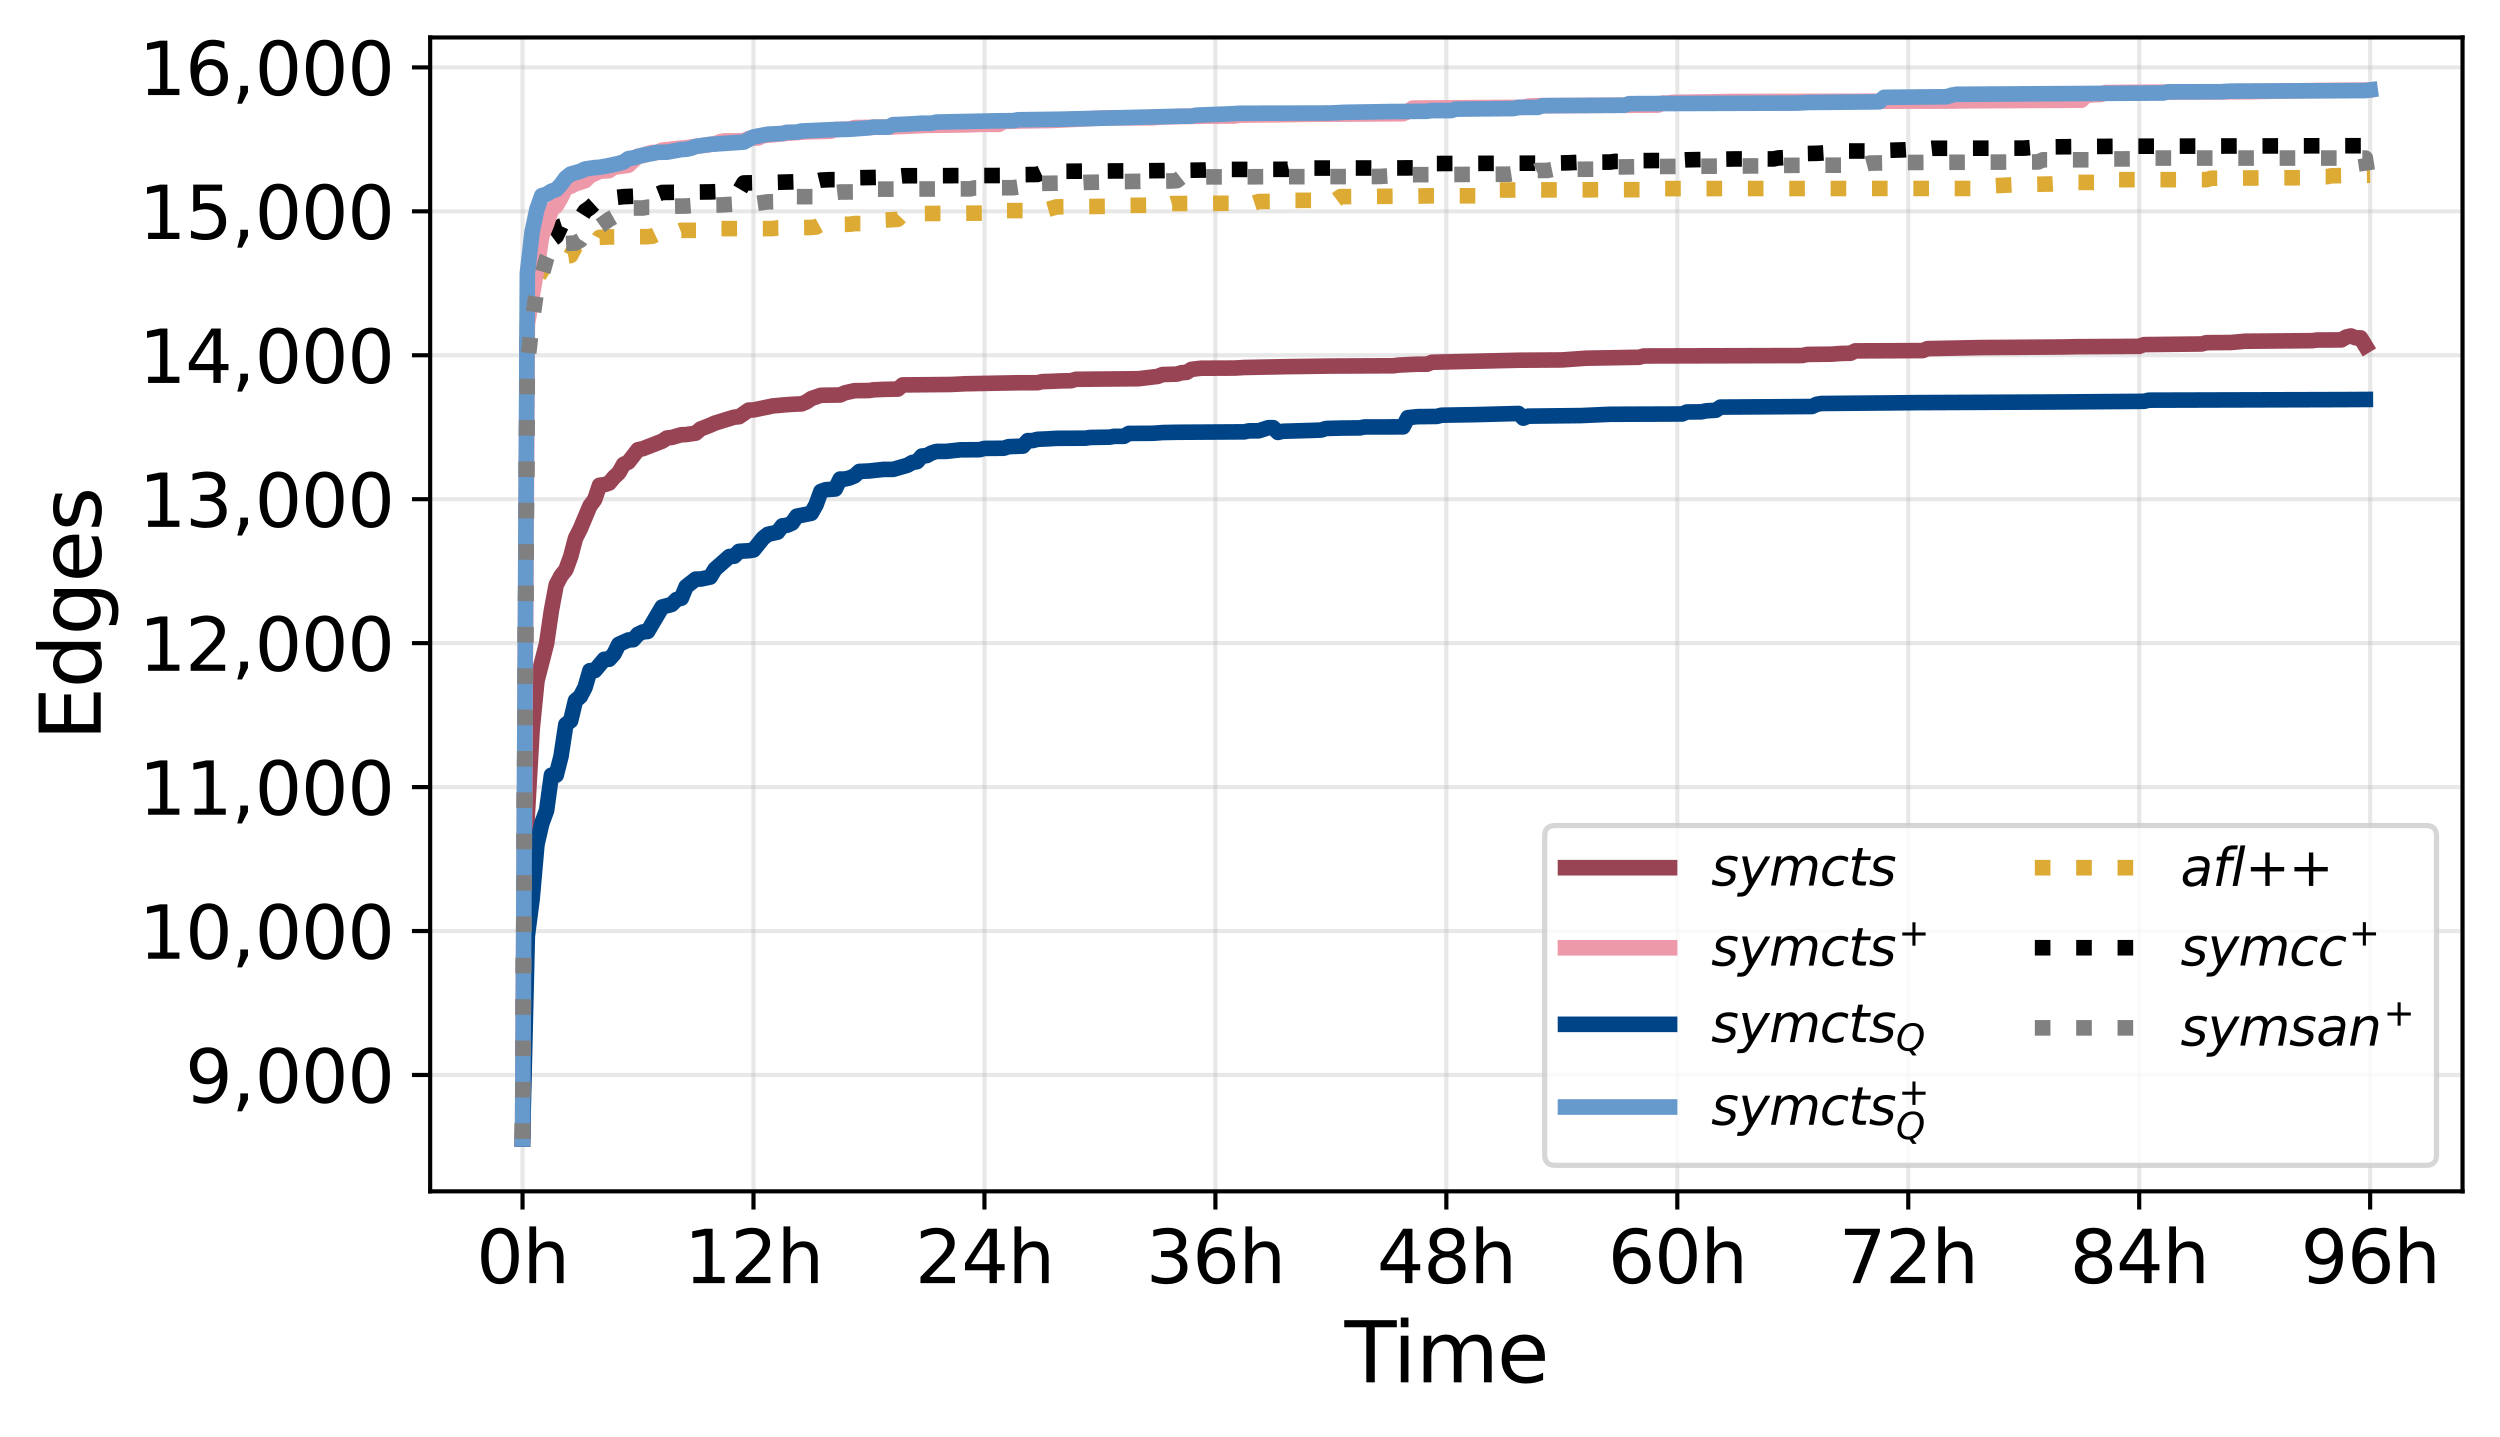 <?xml version="1.0" encoding="utf-8" standalone="no"?>
<!DOCTYPE svg PUBLIC "-//W3C//DTD SVG 1.1//EN"
  "http://www.w3.org/Graphics/SVG/1.1/DTD/svg11.dtd">
<svg xmlns:xlink="http://www.w3.org/1999/xlink" width="480.472pt" height="276.194pt" viewBox="0 0 480.472 276.194" xmlns="http://www.w3.org/2000/svg" version="1.1">
 <defs>
  <style type="text/css">*{stroke-linejoin: round; stroke-linecap: butt}</style>
 </defs>
 <g id="figure_1">
  <g id="patch_1">
   <path d="M 0 276.194 
L 480.472 276.194 
L 480.472 0 
L 0 0 
z
" style="fill: #ffffff"/>
  </g>
  <g id="axes_1">
   <g id="patch_2">
    <path d="M 82.672 228.96 
L 473.272 228.96 
L 473.272 7.2 
L 82.672 7.2 
z
" style="fill: #ffffff"/>
   </g>
   <g id="matplotlib.axis_1">
    <g id="xtick_1">
     <g id="line2d_1">
      <path d="M 100.426 228.96 
L 100.426 7.2 
" clip-path="url(#p6862bc5644)" style="fill: none; stroke: #b0b0b0; stroke-opacity: 0.3; stroke-width: 0.8; stroke-linecap: square"/>
     </g>
     <g id="line2d_2">
      <defs>
       <path id="mf597d7f786" d="M 0 0 
L 0 3.5 
" style="stroke: #000000; stroke-width: 0.8"/>
      </defs>
      <g>
       <use xlink:href="#mf597d7f786" x="100.426" y="228.96" style="stroke: #000000; stroke-width: 0.8"/>
      </g>
     </g>
     <g id="text_1">
      <!-- 0h -->
      <g transform="translate(91.536 246.598) scale(0.14 -0.14)">
       <defs>
        <path id="DejaVuSans-30" d="M 2034 4250 
Q 1547 4250 1301 3770 
Q 1056 3291 1056 2328 
Q 1056 1369 1301 889 
Q 1547 409 2034 409 
Q 2525 409 2770 889 
Q 3016 1369 3016 2328 
Q 3016 3291 2770 3770 
Q 2525 4250 2034 4250 
z
M 2034 4750 
Q 2819 4750 3233 4129 
Q 3647 3509 3647 2328 
Q 3647 1150 3233 529 
Q 2819 -91 2034 -91 
Q 1250 -91 836 529 
Q 422 1150 422 2328 
Q 422 3509 836 4129 
Q 1250 4750 2034 4750 
z
" transform="scale(0.016)"/>
        <path id="DejaVuSans-68" d="M 3513 2113 
L 3513 0 
L 2938 0 
L 2938 2094 
Q 2938 2591 2744 2837 
Q 2550 3084 2163 3084 
Q 1697 3084 1428 2787 
Q 1159 2491 1159 1978 
L 1159 0 
L 581 0 
L 581 4863 
L 1159 4863 
L 1159 2956 
Q 1366 3272 1645 3428 
Q 1925 3584 2291 3584 
Q 2894 3584 3203 3211 
Q 3513 2838 3513 2113 
z
" transform="scale(0.016)"/>
       </defs>
       <use xlink:href="#DejaVuSans-30"/>
       <use xlink:href="#DejaVuSans-68" x="63.623"/>
      </g>
     </g>
    </g>
    <g id="xtick_2">
     <g id="line2d_3">
      <path d="M 144.813 228.96 
L 144.813 7.2 
" clip-path="url(#p6862bc5644)" style="fill: none; stroke: #b0b0b0; stroke-opacity: 0.3; stroke-width: 0.8; stroke-linecap: square"/>
     </g>
     <g id="line2d_4">
      <g>
       <use xlink:href="#mf597d7f786" x="144.813" y="228.96" style="stroke: #000000; stroke-width: 0.8"/>
      </g>
     </g>
     <g id="text_2">
      <!-- 12h -->
      <g transform="translate(131.469 246.598) scale(0.14 -0.14)">
       <defs>
        <path id="DejaVuSans-31" d="M 794 531 
L 1825 531 
L 1825 4091 
L 703 3866 
L 703 4441 
L 1819 4666 
L 2450 4666 
L 2450 531 
L 3481 531 
L 3481 0 
L 794 0 
L 794 531 
z
" transform="scale(0.016)"/>
        <path id="DejaVuSans-32" d="M 1228 531 
L 3431 531 
L 3431 0 
L 469 0 
L 469 531 
Q 828 903 1448 1529 
Q 2069 2156 2228 2338 
Q 2531 2678 2651 2914 
Q 2772 3150 2772 3378 
Q 2772 3750 2511 3984 
Q 2250 4219 1831 4219 
Q 1534 4219 1204 4116 
Q 875 4013 500 3803 
L 500 4441 
Q 881 4594 1212 4672 
Q 1544 4750 1819 4750 
Q 2544 4750 2975 4387 
Q 3406 4025 3406 3419 
Q 3406 3131 3298 2873 
Q 3191 2616 2906 2266 
Q 2828 2175 2409 1742 
Q 1991 1309 1228 531 
z
" transform="scale(0.016)"/>
       </defs>
       <use xlink:href="#DejaVuSans-31"/>
       <use xlink:href="#DejaVuSans-32" x="63.623"/>
       <use xlink:href="#DejaVuSans-68" x="127.246"/>
      </g>
     </g>
    </g>
    <g id="xtick_3">
     <g id="line2d_5">
      <path d="M 189.199 228.96 
L 189.199 7.2 
" clip-path="url(#p6862bc5644)" style="fill: none; stroke: #b0b0b0; stroke-opacity: 0.3; stroke-width: 0.8; stroke-linecap: square"/>
     </g>
     <g id="line2d_6">
      <g>
       <use xlink:href="#mf597d7f786" x="189.199" y="228.96" style="stroke: #000000; stroke-width: 0.8"/>
      </g>
     </g>
     <g id="text_3">
      <!-- 24h -->
      <g transform="translate(175.855 246.598) scale(0.14 -0.14)">
       <defs>
        <path id="DejaVuSans-34" d="M 2419 4116 
L 825 1625 
L 2419 1625 
L 2419 4116 
z
M 2253 4666 
L 3047 4666 
L 3047 1625 
L 3713 1625 
L 3713 1100 
L 3047 1100 
L 3047 0 
L 2419 0 
L 2419 1100 
L 313 1100 
L 313 1709 
L 2253 4666 
z
" transform="scale(0.016)"/>
       </defs>
       <use xlink:href="#DejaVuSans-32"/>
       <use xlink:href="#DejaVuSans-34" x="63.623"/>
       <use xlink:href="#DejaVuSans-68" x="127.246"/>
      </g>
     </g>
    </g>
    <g id="xtick_4">
     <g id="line2d_7">
      <path d="M 233.586 228.96 
L 233.586 7.2 
" clip-path="url(#p6862bc5644)" style="fill: none; stroke: #b0b0b0; stroke-opacity: 0.3; stroke-width: 0.8; stroke-linecap: square"/>
     </g>
     <g id="line2d_8">
      <g>
       <use xlink:href="#mf597d7f786" x="233.586" y="228.96" style="stroke: #000000; stroke-width: 0.8"/>
      </g>
     </g>
     <g id="text_4">
      <!-- 36h -->
      <g transform="translate(220.242 246.598) scale(0.14 -0.14)">
       <defs>
        <path id="DejaVuSans-33" d="M 2597 2516 
Q 3050 2419 3304 2112 
Q 3559 1806 3559 1356 
Q 3559 666 3084 287 
Q 2609 -91 1734 -91 
Q 1441 -91 1130 -33 
Q 819 25 488 141 
L 488 750 
Q 750 597 1062 519 
Q 1375 441 1716 441 
Q 2309 441 2620 675 
Q 2931 909 2931 1356 
Q 2931 1769 2642 2001 
Q 2353 2234 1838 2234 
L 1294 2234 
L 1294 2753 
L 1863 2753 
Q 2328 2753 2575 2939 
Q 2822 3125 2822 3475 
Q 2822 3834 2567 4026 
Q 2313 4219 1838 4219 
Q 1578 4219 1281 4162 
Q 984 4106 628 3988 
L 628 4550 
Q 988 4650 1302 4700 
Q 1616 4750 1894 4750 
Q 2613 4750 3031 4423 
Q 3450 4097 3450 3541 
Q 3450 3153 3228 2886 
Q 3006 2619 2597 2516 
z
" transform="scale(0.016)"/>
        <path id="DejaVuSans-36" d="M 2113 2584 
Q 1688 2584 1439 2293 
Q 1191 2003 1191 1497 
Q 1191 994 1439 701 
Q 1688 409 2113 409 
Q 2538 409 2786 701 
Q 3034 994 3034 1497 
Q 3034 2003 2786 2293 
Q 2538 2584 2113 2584 
z
M 3366 4563 
L 3366 3988 
Q 3128 4100 2886 4159 
Q 2644 4219 2406 4219 
Q 1781 4219 1451 3797 
Q 1122 3375 1075 2522 
Q 1259 2794 1537 2939 
Q 1816 3084 2150 3084 
Q 2853 3084 3261 2657 
Q 3669 2231 3669 1497 
Q 3669 778 3244 343 
Q 2819 -91 2113 -91 
Q 1303 -91 875 529 
Q 447 1150 447 2328 
Q 447 3434 972 4092 
Q 1497 4750 2381 4750 
Q 2619 4750 2861 4703 
Q 3103 4656 3366 4563 
z
" transform="scale(0.016)"/>
       </defs>
       <use xlink:href="#DejaVuSans-33"/>
       <use xlink:href="#DejaVuSans-36" x="63.623"/>
       <use xlink:href="#DejaVuSans-68" x="127.246"/>
      </g>
     </g>
    </g>
    <g id="xtick_5">
     <g id="line2d_9">
      <path d="M 277.972 228.96 
L 277.972 7.2 
" clip-path="url(#p6862bc5644)" style="fill: none; stroke: #b0b0b0; stroke-opacity: 0.3; stroke-width: 0.8; stroke-linecap: square"/>
     </g>
     <g id="line2d_10">
      <g>
       <use xlink:href="#mf597d7f786" x="277.972" y="228.96" style="stroke: #000000; stroke-width: 0.8"/>
      </g>
     </g>
     <g id="text_5">
      <!-- 48h -->
      <g transform="translate(264.628 246.598) scale(0.14 -0.14)">
       <defs>
        <path id="DejaVuSans-38" d="M 2034 2216 
Q 1584 2216 1326 1975 
Q 1069 1734 1069 1313 
Q 1069 891 1326 650 
Q 1584 409 2034 409 
Q 2484 409 2743 651 
Q 3003 894 3003 1313 
Q 3003 1734 2745 1975 
Q 2488 2216 2034 2216 
z
M 1403 2484 
Q 997 2584 770 2862 
Q 544 3141 544 3541 
Q 544 4100 942 4425 
Q 1341 4750 2034 4750 
Q 2731 4750 3128 4425 
Q 3525 4100 3525 3541 
Q 3525 3141 3298 2862 
Q 3072 2584 2669 2484 
Q 3125 2378 3379 2068 
Q 3634 1759 3634 1313 
Q 3634 634 3220 271 
Q 2806 -91 2034 -91 
Q 1263 -91 848 271 
Q 434 634 434 1313 
Q 434 1759 690 2068 
Q 947 2378 1403 2484 
z
M 1172 3481 
Q 1172 3119 1398 2916 
Q 1625 2713 2034 2713 
Q 2441 2713 2670 2916 
Q 2900 3119 2900 3481 
Q 2900 3844 2670 4047 
Q 2441 4250 2034 4250 
Q 1625 4250 1398 4047 
Q 1172 3844 1172 3481 
z
" transform="scale(0.016)"/>
       </defs>
       <use xlink:href="#DejaVuSans-34"/>
       <use xlink:href="#DejaVuSans-38" x="63.623"/>
       <use xlink:href="#DejaVuSans-68" x="127.246"/>
      </g>
     </g>
    </g>
    <g id="xtick_6">
     <g id="line2d_11">
      <path d="M 322.358 228.96 
L 322.358 7.2 
" clip-path="url(#p6862bc5644)" style="fill: none; stroke: #b0b0b0; stroke-opacity: 0.3; stroke-width: 0.8; stroke-linecap: square"/>
     </g>
     <g id="line2d_12">
      <g>
       <use xlink:href="#mf597d7f786" x="322.358" y="228.96" style="stroke: #000000; stroke-width: 0.8"/>
      </g>
     </g>
     <g id="text_6">
      <!-- 60h -->
      <g transform="translate(309.014 246.598) scale(0.14 -0.14)">
       <use xlink:href="#DejaVuSans-36"/>
       <use xlink:href="#DejaVuSans-30" x="63.623"/>
       <use xlink:href="#DejaVuSans-68" x="127.246"/>
      </g>
     </g>
    </g>
    <g id="xtick_7">
     <g id="line2d_13">
      <path d="M 366.745 228.96 
L 366.745 7.2 
" clip-path="url(#p6862bc5644)" style="fill: none; stroke: #b0b0b0; stroke-opacity: 0.3; stroke-width: 0.8; stroke-linecap: square"/>
     </g>
     <g id="line2d_14">
      <g>
       <use xlink:href="#mf597d7f786" x="366.745" y="228.96" style="stroke: #000000; stroke-width: 0.8"/>
      </g>
     </g>
     <g id="text_7">
      <!-- 72h -->
      <g transform="translate(353.401 246.598) scale(0.14 -0.14)">
       <defs>
        <path id="DejaVuSans-37" d="M 525 4666 
L 3525 4666 
L 3525 4397 
L 1831 0 
L 1172 0 
L 2766 4134 
L 525 4134 
L 525 4666 
z
" transform="scale(0.016)"/>
       </defs>
       <use xlink:href="#DejaVuSans-37"/>
       <use xlink:href="#DejaVuSans-32" x="63.623"/>
       <use xlink:href="#DejaVuSans-68" x="127.246"/>
      </g>
     </g>
    </g>
    <g id="xtick_8">
     <g id="line2d_15">
      <path d="M 411.131 228.96 
L 411.131 7.2 
" clip-path="url(#p6862bc5644)" style="fill: none; stroke: #b0b0b0; stroke-opacity: 0.3; stroke-width: 0.8; stroke-linecap: square"/>
     </g>
     <g id="line2d_16">
      <g>
       <use xlink:href="#mf597d7f786" x="411.131" y="228.96" style="stroke: #000000; stroke-width: 0.8"/>
      </g>
     </g>
     <g id="text_8">
      <!-- 84h -->
      <g transform="translate(397.787 246.598) scale(0.14 -0.14)">
       <use xlink:href="#DejaVuSans-38"/>
       <use xlink:href="#DejaVuSans-34" x="63.623"/>
       <use xlink:href="#DejaVuSans-68" x="127.246"/>
      </g>
     </g>
    </g>
    <g id="xtick_9">
     <g id="line2d_17">
      <path d="M 455.517 228.96 
L 455.517 7.2 
" clip-path="url(#p6862bc5644)" style="fill: none; stroke: #b0b0b0; stroke-opacity: 0.3; stroke-width: 0.8; stroke-linecap: square"/>
     </g>
     <g id="line2d_18">
      <g>
       <use xlink:href="#mf597d7f786" x="455.517" y="228.96" style="stroke: #000000; stroke-width: 0.8"/>
      </g>
     </g>
     <g id="text_9">
      <!-- 96h -->
      <g transform="translate(442.174 246.598) scale(0.14 -0.14)">
       <defs>
        <path id="DejaVuSans-39" d="M 703 97 
L 703 672 
Q 941 559 1184 500 
Q 1428 441 1663 441 
Q 2288 441 2617 861 
Q 2947 1281 2994 2138 
Q 2813 1869 2534 1725 
Q 2256 1581 1919 1581 
Q 1219 1581 811 2004 
Q 403 2428 403 3163 
Q 403 3881 828 4315 
Q 1253 4750 1959 4750 
Q 2769 4750 3195 4129 
Q 3622 3509 3622 2328 
Q 3622 1225 3098 567 
Q 2575 -91 1691 -91 
Q 1453 -91 1209 -44 
Q 966 3 703 97 
z
M 1959 2075 
Q 2384 2075 2632 2365 
Q 2881 2656 2881 3163 
Q 2881 3666 2632 3958 
Q 2384 4250 1959 4250 
Q 1534 4250 1286 3958 
Q 1038 3666 1038 3163 
Q 1038 2656 1286 2365 
Q 1534 2075 1959 2075 
z
" transform="scale(0.016)"/>
       </defs>
       <use xlink:href="#DejaVuSans-39"/>
       <use xlink:href="#DejaVuSans-36" x="63.623"/>
       <use xlink:href="#DejaVuSans-68" x="127.246"/>
      </g>
     </g>
    </g>
    <g id="text_10">
     <!-- Time -->
     <g transform="translate(258.398 265.667) scale(0.16 -0.16)">
      <defs>
       <path id="DejaVuSans-54" d="M -19 4666 
L 3928 4666 
L 3928 4134 
L 2272 4134 
L 2272 0 
L 1638 0 
L 1638 4134 
L -19 4134 
L -19 4666 
z
" transform="scale(0.016)"/>
       <path id="DejaVuSans-69" d="M 603 3500 
L 1178 3500 
L 1178 0 
L 603 0 
L 603 3500 
z
M 603 4863 
L 1178 4863 
L 1178 4134 
L 603 4134 
L 603 4863 
z
" transform="scale(0.016)"/>
       <path id="DejaVuSans-6d" d="M 3328 2828 
Q 3544 3216 3844 3400 
Q 4144 3584 4550 3584 
Q 5097 3584 5394 3201 
Q 5691 2819 5691 2113 
L 5691 0 
L 5113 0 
L 5113 2094 
Q 5113 2597 4934 2840 
Q 4756 3084 4391 3084 
Q 3944 3084 3684 2787 
Q 3425 2491 3425 1978 
L 3425 0 
L 2847 0 
L 2847 2094 
Q 2847 2600 2669 2842 
Q 2491 3084 2119 3084 
Q 1678 3084 1418 2786 
Q 1159 2488 1159 1978 
L 1159 0 
L 581 0 
L 581 3500 
L 1159 3500 
L 1159 2956 
Q 1356 3278 1631 3431 
Q 1906 3584 2284 3584 
Q 2666 3584 2933 3390 
Q 3200 3197 3328 2828 
z
" transform="scale(0.016)"/>
       <path id="DejaVuSans-65" d="M 3597 1894 
L 3597 1613 
L 953 1613 
Q 991 1019 1311 708 
Q 1631 397 2203 397 
Q 2534 397 2845 478 
Q 3156 559 3463 722 
L 3463 178 
Q 3153 47 2828 -22 
Q 2503 -91 2169 -91 
Q 1331 -91 842 396 
Q 353 884 353 1716 
Q 353 2575 817 3079 
Q 1281 3584 2069 3584 
Q 2775 3584 3186 3129 
Q 3597 2675 3597 1894 
z
M 3022 2063 
Q 3016 2534 2758 2815 
Q 2500 3097 2075 3097 
Q 1594 3097 1305 2825 
Q 1016 2553 972 2059 
L 3022 2063 
z
" transform="scale(0.016)"/>
      </defs>
      <use xlink:href="#DejaVuSans-54"/>
      <use xlink:href="#DejaVuSans-69" x="57.959"/>
      <use xlink:href="#DejaVuSans-6d" x="85.742"/>
      <use xlink:href="#DejaVuSans-65" x="183.154"/>
     </g>
    </g>
   </g>
   <g id="matplotlib.axis_2">
    <g id="ytick_1">
     <g id="line2d_19">
      <path d="M 82.672 206.597 
L 473.272 206.597 
" clip-path="url(#p6862bc5644)" style="fill: none; stroke: #b0b0b0; stroke-opacity: 0.3; stroke-width: 0.8; stroke-linecap: square"/>
     </g>
     <g id="line2d_20">
      <defs>
       <path id="mcf3561e1b8" d="M 0 0 
L -3.5 0 
" style="stroke: #000000; stroke-width: 0.8"/>
      </defs>
      <g>
       <use xlink:href="#mcf3561e1b8" x="82.672" y="206.597" style="stroke: #000000; stroke-width: 0.8"/>
      </g>
     </g>
     <g id="text_11">
      <!-- 9,000 -->
      <g transform="translate(35.593 211.916) scale(0.14 -0.14)">
       <defs>
        <path id="DejaVuSans-2c" d="M 750 794 
L 1409 794 
L 1409 256 
L 897 -744 
L 494 -744 
L 750 256 
L 750 794 
z
" transform="scale(0.016)"/>
       </defs>
       <use xlink:href="#DejaVuSans-39"/>
       <use xlink:href="#DejaVuSans-2c" x="63.623"/>
       <use xlink:href="#DejaVuSans-30" x="95.41"/>
       <use xlink:href="#DejaVuSans-30" x="159.033"/>
       <use xlink:href="#DejaVuSans-30" x="222.656"/>
      </g>
     </g>
    </g>
    <g id="ytick_2">
     <g id="line2d_21">
      <path d="M 82.672 178.933 
L 473.272 178.933 
" clip-path="url(#p6862bc5644)" style="fill: none; stroke: #b0b0b0; stroke-opacity: 0.3; stroke-width: 0.8; stroke-linecap: square"/>
     </g>
     <g id="line2d_22">
      <g>
       <use xlink:href="#mcf3561e1b8" x="82.672" y="178.933" style="stroke: #000000; stroke-width: 0.8"/>
      </g>
     </g>
     <g id="text_12">
      <!-- 10,000 -->
      <g transform="translate(26.685 184.252) scale(0.14 -0.14)">
       <use xlink:href="#DejaVuSans-31"/>
       <use xlink:href="#DejaVuSans-30" x="63.623"/>
       <use xlink:href="#DejaVuSans-2c" x="127.246"/>
       <use xlink:href="#DejaVuSans-30" x="159.033"/>
       <use xlink:href="#DejaVuSans-30" x="222.656"/>
       <use xlink:href="#DejaVuSans-30" x="286.279"/>
      </g>
     </g>
    </g>
    <g id="ytick_3">
     <g id="line2d_23">
      <path d="M 82.672 151.27 
L 473.272 151.27 
" clip-path="url(#p6862bc5644)" style="fill: none; stroke: #b0b0b0; stroke-opacity: 0.3; stroke-width: 0.8; stroke-linecap: square"/>
     </g>
     <g id="line2d_24">
      <g>
       <use xlink:href="#mcf3561e1b8" x="82.672" y="151.27" style="stroke: #000000; stroke-width: 0.8"/>
      </g>
     </g>
     <g id="text_13">
      <!-- 11,000 -->
      <g transform="translate(26.685 156.589) scale(0.14 -0.14)">
       <use xlink:href="#DejaVuSans-31"/>
       <use xlink:href="#DejaVuSans-31" x="63.623"/>
       <use xlink:href="#DejaVuSans-2c" x="127.246"/>
       <use xlink:href="#DejaVuSans-30" x="159.033"/>
       <use xlink:href="#DejaVuSans-30" x="222.656"/>
       <use xlink:href="#DejaVuSans-30" x="286.279"/>
      </g>
     </g>
    </g>
    <g id="ytick_4">
     <g id="line2d_25">
      <path d="M 82.672 123.606 
L 473.272 123.606 
" clip-path="url(#p6862bc5644)" style="fill: none; stroke: #b0b0b0; stroke-opacity: 0.3; stroke-width: 0.8; stroke-linecap: square"/>
     </g>
     <g id="line2d_26">
      <g>
       <use xlink:href="#mcf3561e1b8" x="82.672" y="123.606" style="stroke: #000000; stroke-width: 0.8"/>
      </g>
     </g>
     <g id="text_14">
      <!-- 12,000 -->
      <g transform="translate(26.685 128.925) scale(0.14 -0.14)">
       <use xlink:href="#DejaVuSans-31"/>
       <use xlink:href="#DejaVuSans-32" x="63.623"/>
       <use xlink:href="#DejaVuSans-2c" x="127.246"/>
       <use xlink:href="#DejaVuSans-30" x="159.033"/>
       <use xlink:href="#DejaVuSans-30" x="222.656"/>
       <use xlink:href="#DejaVuSans-30" x="286.279"/>
      </g>
     </g>
    </g>
    <g id="ytick_5">
     <g id="line2d_27">
      <path d="M 82.672 95.942 
L 473.272 95.942 
" clip-path="url(#p6862bc5644)" style="fill: none; stroke: #b0b0b0; stroke-opacity: 0.3; stroke-width: 0.8; stroke-linecap: square"/>
     </g>
     <g id="line2d_28">
      <g>
       <use xlink:href="#mcf3561e1b8" x="82.672" y="95.942" style="stroke: #000000; stroke-width: 0.8"/>
      </g>
     </g>
     <g id="text_15">
      <!-- 13,000 -->
      <g transform="translate(26.685 101.261) scale(0.14 -0.14)">
       <use xlink:href="#DejaVuSans-31"/>
       <use xlink:href="#DejaVuSans-33" x="63.623"/>
       <use xlink:href="#DejaVuSans-2c" x="127.246"/>
       <use xlink:href="#DejaVuSans-30" x="159.033"/>
       <use xlink:href="#DejaVuSans-30" x="222.656"/>
       <use xlink:href="#DejaVuSans-30" x="286.279"/>
      </g>
     </g>
    </g>
    <g id="ytick_6">
     <g id="line2d_29">
      <path d="M 82.672 68.278 
L 473.272 68.278 
" clip-path="url(#p6862bc5644)" style="fill: none; stroke: #b0b0b0; stroke-opacity: 0.3; stroke-width: 0.8; stroke-linecap: square"/>
     </g>
     <g id="line2d_30">
      <g>
       <use xlink:href="#mcf3561e1b8" x="82.672" y="68.278" style="stroke: #000000; stroke-width: 0.8"/>
      </g>
     </g>
     <g id="text_16">
      <!-- 14,000 -->
      <g transform="translate(26.685 73.597) scale(0.14 -0.14)">
       <use xlink:href="#DejaVuSans-31"/>
       <use xlink:href="#DejaVuSans-34" x="63.623"/>
       <use xlink:href="#DejaVuSans-2c" x="127.246"/>
       <use xlink:href="#DejaVuSans-30" x="159.033"/>
       <use xlink:href="#DejaVuSans-30" x="222.656"/>
       <use xlink:href="#DejaVuSans-30" x="286.279"/>
      </g>
     </g>
    </g>
    <g id="ytick_7">
     <g id="line2d_31">
      <path d="M 82.672 40.614 
L 473.272 40.614 
" clip-path="url(#p6862bc5644)" style="fill: none; stroke: #b0b0b0; stroke-opacity: 0.3; stroke-width: 0.8; stroke-linecap: square"/>
     </g>
     <g id="line2d_32">
      <g>
       <use xlink:href="#mcf3561e1b8" x="82.672" y="40.614" style="stroke: #000000; stroke-width: 0.8"/>
      </g>
     </g>
     <g id="text_17">
      <!-- 15,000 -->
      <g transform="translate(26.685 45.933) scale(0.14 -0.14)">
       <defs>
        <path id="DejaVuSans-35" d="M 691 4666 
L 3169 4666 
L 3169 4134 
L 1269 4134 
L 1269 2991 
Q 1406 3038 1543 3061 
Q 1681 3084 1819 3084 
Q 2600 3084 3056 2656 
Q 3513 2228 3513 1497 
Q 3513 744 3044 326 
Q 2575 -91 1722 -91 
Q 1428 -91 1123 -41 
Q 819 9 494 109 
L 494 744 
Q 775 591 1075 516 
Q 1375 441 1709 441 
Q 2250 441 2565 725 
Q 2881 1009 2881 1497 
Q 2881 1984 2565 2268 
Q 2250 2553 1709 2553 
Q 1456 2553 1204 2497 
Q 953 2441 691 2322 
L 691 4666 
z
" transform="scale(0.016)"/>
       </defs>
       <use xlink:href="#DejaVuSans-31"/>
       <use xlink:href="#DejaVuSans-35" x="63.623"/>
       <use xlink:href="#DejaVuSans-2c" x="127.246"/>
       <use xlink:href="#DejaVuSans-30" x="159.033"/>
       <use xlink:href="#DejaVuSans-30" x="222.656"/>
       <use xlink:href="#DejaVuSans-30" x="286.279"/>
      </g>
     </g>
    </g>
    <g id="ytick_8">
     <g id="line2d_33">
      <path d="M 82.672 12.951 
L 473.272 12.951 
" clip-path="url(#p6862bc5644)" style="fill: none; stroke: #b0b0b0; stroke-opacity: 0.3; stroke-width: 0.8; stroke-linecap: square"/>
     </g>
     <g id="line2d_34">
      <g>
       <use xlink:href="#mcf3561e1b8" x="82.672" y="12.951" style="stroke: #000000; stroke-width: 0.8"/>
      </g>
     </g>
     <g id="text_18">
      <!-- 16,000 -->
      <g transform="translate(26.685 18.27) scale(0.14 -0.14)">
       <use xlink:href="#DejaVuSans-31"/>
       <use xlink:href="#DejaVuSans-36" x="63.623"/>
       <use xlink:href="#DejaVuSans-2c" x="127.246"/>
       <use xlink:href="#DejaVuSans-30" x="159.033"/>
       <use xlink:href="#DejaVuSans-30" x="222.656"/>
       <use xlink:href="#DejaVuSans-30" x="286.279"/>
      </g>
     </g>
    </g>
    <g id="text_19">
     <!-- Edges -->
     <g transform="translate(19.358 142.382) rotate(-90) scale(0.16 -0.16)">
      <defs>
       <path id="DejaVuSans-45" d="M 628 4666 
L 3578 4666 
L 3578 4134 
L 1259 4134 
L 1259 2753 
L 3481 2753 
L 3481 2222 
L 1259 2222 
L 1259 531 
L 3634 531 
L 3634 0 
L 628 0 
L 628 4666 
z
" transform="scale(0.016)"/>
       <path id="DejaVuSans-64" d="M 2906 2969 
L 2906 4863 
L 3481 4863 
L 3481 0 
L 2906 0 
L 2906 525 
Q 2725 213 2448 61 
Q 2172 -91 1784 -91 
Q 1150 -91 751 415 
Q 353 922 353 1747 
Q 353 2572 751 3078 
Q 1150 3584 1784 3584 
Q 2172 3584 2448 3432 
Q 2725 3281 2906 2969 
z
M 947 1747 
Q 947 1113 1208 752 
Q 1469 391 1925 391 
Q 2381 391 2643 752 
Q 2906 1113 2906 1747 
Q 2906 2381 2643 2742 
Q 2381 3103 1925 3103 
Q 1469 3103 1208 2742 
Q 947 2381 947 1747 
z
" transform="scale(0.016)"/>
       <path id="DejaVuSans-67" d="M 2906 1791 
Q 2906 2416 2648 2759 
Q 2391 3103 1925 3103 
Q 1463 3103 1205 2759 
Q 947 2416 947 1791 
Q 947 1169 1205 825 
Q 1463 481 1925 481 
Q 2391 481 2648 825 
Q 2906 1169 2906 1791 
z
M 3481 434 
Q 3481 -459 3084 -895 
Q 2688 -1331 1869 -1331 
Q 1566 -1331 1297 -1286 
Q 1028 -1241 775 -1147 
L 775 -588 
Q 1028 -725 1275 -790 
Q 1522 -856 1778 -856 
Q 2344 -856 2625 -561 
Q 2906 -266 2906 331 
L 2906 616 
Q 2728 306 2450 153 
Q 2172 0 1784 0 
Q 1141 0 747 490 
Q 353 981 353 1791 
Q 353 2603 747 3093 
Q 1141 3584 1784 3584 
Q 2172 3584 2450 3431 
Q 2728 3278 2906 2969 
L 2906 3500 
L 3481 3500 
L 3481 434 
z
" transform="scale(0.016)"/>
       <path id="DejaVuSans-73" d="M 2834 3397 
L 2834 2853 
Q 2591 2978 2328 3040 
Q 2066 3103 1784 3103 
Q 1356 3103 1142 2972 
Q 928 2841 928 2578 
Q 928 2378 1081 2264 
Q 1234 2150 1697 2047 
L 1894 2003 
Q 2506 1872 2764 1633 
Q 3022 1394 3022 966 
Q 3022 478 2636 193 
Q 2250 -91 1575 -91 
Q 1294 -91 989 -36 
Q 684 19 347 128 
L 347 722 
Q 666 556 975 473 
Q 1284 391 1588 391 
Q 1994 391 2212 530 
Q 2431 669 2431 922 
Q 2431 1156 2273 1281 
Q 2116 1406 1581 1522 
L 1381 1569 
Q 847 1681 609 1914 
Q 372 2147 372 2553 
Q 372 3047 722 3315 
Q 1072 3584 1716 3584 
Q 2034 3584 2315 3537 
Q 2597 3491 2834 3397 
z
" transform="scale(0.016)"/>
      </defs>
      <use xlink:href="#DejaVuSans-45"/>
      <use xlink:href="#DejaVuSans-64" x="63.184"/>
      <use xlink:href="#DejaVuSans-67" x="126.66"/>
      <use xlink:href="#DejaVuSans-65" x="190.137"/>
      <use xlink:href="#DejaVuSans-73" x="251.66"/>
     </g>
    </g>
   </g>
   <g id="line2d_35">
    <path d="M 100.426 218.88 
L 101.351 60.698 
L 102.276 53.561 
L 103.201 53.561 
L 104.125 52.067 
L 105.05 49.577 
L 105.975 49.439 
L 107.824 49.412 
L 109.674 49.107 
L 110.598 47.364 
L 114.297 47.364 
L 115.222 45.622 
L 117.071 45.539 
L 124.469 45.483 
L 125.394 45.4 
L 126.318 44.958 
L 130.017 44.626 
L 130.942 44.266 
L 135.566 44.266 
L 136.49 43.934 
L 148.512 43.934 
L 149.436 43.796 
L 155.909 43.713 
L 156.834 43.63 
L 157.759 43.132 
L 163.307 43.104 
L 164.232 42.966 
L 166.081 42.966 
L 167.006 42.717 
L 167.931 42.634 
L 168.855 42.33 
L 171.63 42.219 
L 172.554 42.136 
L 173.479 41.168 
L 175.328 41.057 
L 190.124 40.946 
L 191.049 40.476 
L 197.522 40.476 
L 198.446 40.282 
L 201.22 40.282 
L 203.07 39.757 
L 213.242 39.646 
L 214.166 39.508 
L 224.338 39.397 
L 225.263 39.121 
L 240.983 39.038 
L 241.908 38.733 
L 247.456 38.678 
L 248.381 38.512 
L 256.703 38.484 
L 257.628 37.793 
L 272.424 37.682 
L 275.198 37.627 
L 284.445 37.627 
L 285.37 37.295 
L 286.294 36.714 
L 287.219 36.52 
L 318.659 36.437 
L 319.584 36.244 
L 378.766 36.216 
L 380.615 35.829 
L 388.013 35.469 
L 394.486 35.358 
L 396.336 35.248 
L 397.26 35.054 
L 402.809 35.054 
L 403.733 34.528 
L 424.077 34.528 
L 425.002 34.252 
L 429.625 34.224 
L 445.345 34.141 
L 446.27 33.947 
L 447.195 33.947 
L 448.12 33.781 
L 455.517 33.671 
L 455.517 33.671 
" clip-path="url(#p6862bc5644)" style="fill: none; stroke-dasharray: 3,4.95; stroke-dashoffset: 0; stroke: #ddaa33; stroke-width: 3"/>
   </g>
   <g id="line2d_36">
    <path d="M 100.426 218.88 
L 101.351 60.643 
L 102.276 52.842 
L 103.201 48.582 
L 104.125 48.499 
L 105.05 47.503 
L 105.975 46.12 
L 106.899 45.428 
L 107.824 43.436 
L 108.749 43.132 
L 109.674 42.108 
L 111.523 42.025 
L 112.448 40.559 
L 113.372 39.923 
L 115.222 38.235 
L 117.071 38.097 
L 119.845 37.793 
L 122.62 37.682 
L 126.318 37.35 
L 127.243 36.99 
L 136.49 36.88 
L 140.189 36.741 
L 142.039 36.741 
L 142.963 35.165 
L 148.512 35.054 
L 156.834 34.833 
L 157.759 34.611 
L 159.608 34.528 
L 160.533 34.528 
L 161.458 34.362 
L 163.307 34.335 
L 164.232 34.169 
L 170.705 34.058 
L 173.479 33.781 
L 192.898 33.726 
L 193.823 33.588 
L 199.371 33.532 
L 200.296 33.09 
L 201.22 33.09 
L 203.07 32.924 
L 220.639 32.813 
L 226.188 32.758 
L 231.736 32.675 
L 233.586 32.564 
L 247.456 32.537 
L 248.381 32.315 
L 274.273 32.26 
L 275.198 31.43 
L 298.316 31.347 
L 301.09 31.292 
L 303.864 31.181 
L 308.488 31.153 
L 309.412 31.153 
L 310.337 31.015 
L 314.036 31.015 
L 314.961 30.877 
L 322.358 30.821 
L 324.208 30.711 
L 333.455 30.545 
L 340.853 30.545 
L 341.777 30.351 
L 343.627 30.268 
L 344.551 29.632 
L 346.401 29.521 
L 349.175 29.466 
L 351.024 29.355 
L 351.949 29.106 
L 353.799 29.023 
L 362.121 29.023 
L 363.046 28.885 
L 365.82 28.802 
L 367.669 28.691 
L 369.519 28.691 
L 371.368 28.498 
L 388.938 28.47 
L 391.712 28.249 
L 403.733 28.138 
L 408.357 28.11 
L 454.593 28 
L 455.517 28.304 
L 455.517 28.304 
" clip-path="url(#p6862bc5644)" style="fill: none; stroke-dasharray: 3,4.95; stroke-dashoffset: 0; stroke: #000000; stroke-width: 3"/>
   </g>
   <g id="line2d_37">
    <path d="M 100.426 218.88 
L 101.351 156.581 
L 102.276 140.204 
L 103.201 130.854 
L 105.05 123.661 
L 105.975 117.326 
L 106.899 112.402 
L 107.824 110.659 
L 108.749 109.497 
L 109.674 106.98 
L 110.598 103.467 
L 111.523 101.641 
L 113.372 97.242 
L 114.297 95.997 
L 115.222 93.259 
L 116.147 93.148 
L 117.071 92.844 
L 117.996 91.737 
L 118.921 90.88 
L 119.845 89.247 
L 120.77 88.805 
L 122.62 86.426 
L 123.544 86.232 
L 127.243 84.794 
L 128.168 84.185 
L 129.093 84.074 
L 130.942 83.549 
L 131.867 83.521 
L 133.716 83.244 
L 134.641 82.442 
L 136.49 81.723 
L 137.415 81.308 
L 141.114 80.174 
L 142.039 80.091 
L 143.888 78.818 
L 144.813 78.79 
L 148.512 78.016 
L 151.286 77.767 
L 153.135 77.656 
L 154.06 77.629 
L 154.985 77.241 
L 155.909 76.605 
L 157.759 75.969 
L 161.458 75.913 
L 162.382 75.498 
L 164.232 75.084 
L 167.006 75.056 
L 167.931 74.918 
L 169.78 74.835 
L 172.554 74.779 
L 173.479 73.977 
L 182.726 73.894 
L 185.5 73.756 
L 195.672 73.562 
L 199.371 73.562 
L 200.296 73.341 
L 202.145 73.285 
L 203.995 73.202 
L 205.844 73.175 
L 206.769 72.898 
L 218.79 72.787 
L 222.489 72.345 
L 223.414 71.985 
L 226.188 71.902 
L 227.113 71.626 
L 228.037 71.57 
L 228.962 70.989 
L 230.811 70.768 
L 237.284 70.74 
L 239.134 70.63 
L 244.682 70.519 
L 247.456 70.464 
L 255.779 70.353 
L 266.875 70.298 
L 267.8 70.298 
L 268.725 70.173 
L 270.574 70.076 
L 272.424 69.993 
L 274.273 69.993 
L 275.198 69.62 
L 291.843 69.233 
L 300.165 69.177 
L 304.789 68.845 
L 314.036 68.679 
L 314.961 68.679 
L 315.885 68.417 
L 346.401 68.334 
L 347.326 68.112 
L 351.949 68.071 
L 353.799 67.932 
L 355.648 67.891 
L 356.573 67.434 
L 369.519 67.379 
L 370.443 67.006 
L 380.615 66.798 
L 396.336 66.688 
L 399.11 66.632 
L 411.131 66.563 
L 412.056 66.231 
L 422.228 66.12 
L 423.152 66.107 
L 424.077 65.858 
L 428.701 65.83 
L 431.475 65.581 
L 444.421 65.47 
L 445.345 65.346 
L 449.969 65.332 
L 450.894 64.779 
L 451.818 64.571 
L 452.743 64.931 
L 453.668 64.931 
L 454.593 66.452 
L 454.593 66.452 
" clip-path="url(#p6862bc5644)" style="fill: none; stroke: #994455; stroke-width: 3; stroke-linecap: square"/>
   </g>
   <g id="line2d_38">
    <path d="M 100.426 218.88 
L 101.351 62.358 
L 103.201 51.486 
L 104.125 45.317 
L 105.05 43.049 
L 105.975 40.31 
L 106.899 39.563 
L 107.824 37.959 
L 108.749 36.05 
L 109.674 35.801 
L 110.598 35.331 
L 112.448 34.722 
L 113.372 33.809 
L 115.222 32.924 
L 117.071 32.786 
L 117.996 32.149 
L 120.77 31.762 
L 122.62 30.019 
L 123.544 29.909 
L 124.469 29.521 
L 125.394 29.3 
L 126.318 29.3 
L 127.243 28.857 
L 130.017 28.553 
L 131.867 28.387 
L 137.415 27.64 
L 138.34 27.253 
L 139.264 27.087 
L 142.963 27.059 
L 143.888 26.617 
L 145.738 26.506 
L 146.662 26.063 
L 149.436 25.814 
L 151.286 25.621 
L 154.985 25.344 
L 159.608 25.233 
L 160.533 24.874 
L 163.307 24.791 
L 164.232 24.514 
L 170.705 24.431 
L 178.103 24.099 
L 186.425 23.988 
L 188.274 23.905 
L 191.973 23.905 
L 192.898 23.352 
L 196.597 23.242 
L 202.145 23.159 
L 212.317 22.661 
L 221.564 22.633 
L 223.414 22.467 
L 228.037 22.384 
L 230.811 22.329 
L 237.284 22.301 
L 238.209 22.135 
L 248.381 22.024 
L 251.155 21.969 
L 269.649 21.858 
L 270.574 21.471 
L 271.499 20.779 
L 285.37 20.669 
L 289.993 20.641 
L 292.767 20.641 
L 293.692 20.392 
L 295.541 20.309 
L 318.659 20.199 
L 319.584 19.811 
L 320.509 19.811 
L 321.434 19.673 
L 329.756 19.562 
L 332.53 19.507 
L 375.067 19.424 
L 377.841 19.369 
L 400.034 19.258 
L 400.959 18.317 
L 402.809 18.179 
L 403.733 18.179 
L 404.658 17.792 
L 410.206 17.736 
L 432.399 17.626 
L 435.174 17.57 
L 444.421 17.404 
L 454.593 17.321 
L 454.593 17.321 
" clip-path="url(#p6862bc5644)" style="fill: none; stroke: #ee99aa; stroke-width: 3; stroke-linecap: square"/>
   </g>
   <g id="line2d_39">
    <path d="M 100.426 218.88 
L 101.351 179.874 
L 102.276 172.737 
L 103.201 162.28 
L 104.125 158.269 
L 105.05 155.751 
L 105.975 148.974 
L 106.899 148.974 
L 107.824 145.35 
L 108.749 139.236 
L 109.674 138.517 
L 110.598 134.644 
L 111.523 133.869 
L 112.448 132.099 
L 113.372 128.89 
L 114.297 128.89 
L 116.147 126.704 
L 117.071 126.704 
L 117.996 125.681 
L 118.921 123.827 
L 120.77 122.997 
L 121.695 122.942 
L 122.62 121.891 
L 123.544 121.448 
L 124.469 121.365 
L 127.243 116.662 
L 129.093 116.164 
L 130.017 115.224 
L 130.942 114.975 
L 131.867 112.734 
L 133.716 111.295 
L 134.641 111.295 
L 136.49 110.908 
L 137.415 109.387 
L 140.189 106.952 
L 141.114 106.897 
L 142.039 105.956 
L 143.888 105.846 
L 144.813 105.707 
L 146.662 103.411 
L 147.587 102.692 
L 149.436 102.277 
L 150.361 101.06 
L 151.286 100.949 
L 152.211 100.534 
L 153.135 99.206 
L 155.909 98.653 
L 156.834 97.021 
L 157.759 94.448 
L 158.684 94.116 
L 160.533 93.978 
L 161.458 92.069 
L 162.382 92.069 
L 163.307 91.848 
L 164.232 91.461 
L 165.157 90.603 
L 167.006 90.52 
L 169.78 90.216 
L 171.63 90.216 
L 174.404 89.413 
L 175.328 88.888 
L 176.253 88.722 
L 177.178 87.643 
L 178.103 87.56 
L 179.027 87.062 
L 179.952 86.758 
L 181.801 86.758 
L 184.576 86.453 
L 188.274 86.426 
L 189.199 86.177 
L 192.898 86.149 
L 193.823 85.845 
L 196.597 85.734 
L 197.522 84.683 
L 198.446 84.683 
L 199.371 84.434 
L 201.22 84.351 
L 203.07 84.24 
L 208.618 84.213 
L 209.543 84.074 
L 213.242 84.019 
L 214.166 83.853 
L 216.016 83.853 
L 216.941 83.3 
L 221.564 83.272 
L 223.414 83.134 
L 226.188 83.078 
L 239.134 82.995 
L 240.059 82.802 
L 241.908 82.802 
L 243.757 82.193 
L 244.682 82.193 
L 245.607 83.106 
L 246.532 82.885 
L 252.08 82.719 
L 253.929 82.65 
L 254.854 82.345 
L 257.628 82.276 
L 261.327 82.235 
L 262.252 82.055 
L 269.649 82.041 
L 270.574 80.27 
L 272.424 80.077 
L 276.122 80.035 
L 277.047 79.8 
L 283.52 79.69 
L 291.843 79.468 
L 292.767 80.367 
L 293.692 79.98 
L 303.864 79.869 
L 309.412 79.62 
L 323.283 79.565 
L 324.208 79.178 
L 326.982 79.15 
L 327.907 78.956 
L 329.756 78.846 
L 330.681 78.237 
L 335.304 78.21 
L 348.25 78.127 
L 349.175 77.684 
L 350.1 77.546 
L 363.046 77.435 
L 368.594 77.38 
L 392.637 77.269 
L 397.26 77.241 
L 412.056 77.131 
L 412.98 76.909 
L 449.969 76.799 
L 454.593 76.771 
L 454.593 76.771 
" clip-path="url(#p6862bc5644)" style="fill: none; stroke: #004488; stroke-width: 3; stroke-linecap: square"/>
   </g>
   <g id="line2d_40">
    <path d="M 100.426 218.88 
L 101.351 52.538 
L 102.276 44.487 
L 103.201 40.172 
L 104.125 37.599 
L 105.05 37.322 
L 105.975 36.741 
L 106.899 36.437 
L 107.824 35.441 
L 108.749 34.169 
L 109.674 33.449 
L 111.523 32.924 
L 112.448 32.481 
L 114.297 32.205 
L 115.222 32.149 
L 117.071 31.817 
L 118.921 31.402 
L 119.845 31.126 
L 120.77 30.489 
L 121.695 30.351 
L 123.544 29.826 
L 125.394 29.494 
L 126.318 29.272 
L 128.168 29.245 
L 130.942 28.747 
L 131.867 28.691 
L 132.791 28.498 
L 133.716 28.138 
L 136.49 27.751 
L 142.963 27.308 
L 144.813 26.312 
L 147.587 25.787 
L 150.361 25.648 
L 151.286 25.427 
L 153.135 25.399 
L 154.06 25.178 
L 159.608 24.929 
L 163.307 24.846 
L 167.006 24.569 
L 167.931 24.431 
L 170.705 24.431 
L 171.63 23.961 
L 174.404 23.85 
L 177.178 23.684 
L 179.027 23.684 
L 179.952 23.463 
L 191.973 23.214 
L 194.747 23.186 
L 195.672 23.02 
L 203.995 22.91 
L 227.113 22.329 
L 228.962 22.329 
L 229.887 22.135 
L 236.36 21.886 
L 238.209 21.775 
L 255.779 21.72 
L 258.553 21.582 
L 266.875 21.443 
L 274.273 21.388 
L 275.198 21.25 
L 278.897 21.25 
L 279.821 20.973 
L 290.918 20.862 
L 291.843 20.641 
L 295.541 20.641 
L 296.466 20.309 
L 312.186 20.226 
L 313.111 19.922 
L 345.476 19.811 
L 347.326 19.701 
L 359.347 19.59 
L 361.196 19.562 
L 362.121 18.705 
L 374.142 18.594 
L 375.067 18.29 
L 375.992 18.124 
L 393.561 18.013 
L 398.185 17.985 
L 415.755 17.875 
L 416.679 17.653 
L 426.851 17.626 
L 428.701 17.515 
L 454.593 17.404 
L 455.517 17.28 
L 455.517 17.28 
" clip-path="url(#p6862bc5644)" style="fill: none; stroke: #6699cc; stroke-width: 3; stroke-linecap: square"/>
   </g>
   <g id="line2d_41">
    <path d="M 100.426 218.88 
L 101.351 70.187 
L 102.276 61.805 
L 103.201 55.415 
L 104.125 53.008 
L 105.05 49.633 
L 105.975 47.53 
L 106.899 47.475 
L 108.749 46.811 
L 110.598 46.7 
L 111.523 46.175 
L 112.448 44.792 
L 113.372 43.823 
L 114.297 43.823 
L 115.222 43.491 
L 117.071 42.164 
L 117.996 41.638 
L 119.845 41.638 
L 120.77 39.978 
L 123.544 39.978 
L 124.469 39.812 
L 126.318 39.812 
L 128.168 39.646 
L 131.867 39.591 
L 133.716 39.453 
L 138.34 39.397 
L 141.114 39.231 
L 144.813 39.176 
L 147.587 38.789 
L 151.286 38.733 
L 152.211 37.793 
L 157.759 37.793 
L 158.684 37.212 
L 161.458 36.907 
L 167.006 36.852 
L 167.931 36.354 
L 186.425 36.299 
L 187.35 36.105 
L 194.747 36.078 
L 195.672 35.939 
L 198.446 35.939 
L 199.371 35.248 
L 206.769 35.165 
L 208.618 35.054 
L 213.242 34.971 
L 216.016 34.888 
L 225.263 34.777 
L 226.188 34.722 
L 227.113 34.003 
L 265.026 33.92 
L 266.875 33.809 
L 268.725 33.809 
L 269.649 33.588 
L 289.993 33.477 
L 290.918 33.339 
L 292.767 33.339 
L 293.692 33.201 
L 294.617 33.201 
L 295.541 32.758 
L 297.391 32.758 
L 298.316 32.564 
L 307.563 32.509 
L 308.488 32.122 
L 316.81 32.011 
L 321.434 31.983 
L 339.928 31.873 
L 341.777 31.79 
L 356.573 31.734 
L 357.497 31.596 
L 358.422 31.596 
L 359.347 31.347 
L 365.82 31.236 
L 370.443 31.209 
L 391.712 31.126 
L 392.637 30.711 
L 401.884 30.711 
L 402.809 30.572 
L 412.056 30.517 
L 413.905 30.379 
L 454.593 30.379 
L 455.517 36.493 
L 455.517 36.493 
" clip-path="url(#p6862bc5644)" style="fill: none; stroke-dasharray: 3,4.95; stroke-dashoffset: 0; stroke: #808080; stroke-width: 3"/>
   </g>
   <g id="patch_3">
    <path d="M 82.672 228.96 
L 82.672 7.2 
" style="fill: none; stroke: #000000; stroke-width: 0.8; stroke-linejoin: miter; stroke-linecap: square"/>
   </g>
   <g id="patch_4">
    <path d="M 473.272 228.96 
L 473.272 7.2 
" style="fill: none; stroke: #000000; stroke-width: 0.8; stroke-linejoin: miter; stroke-linecap: square"/>
   </g>
   <g id="patch_5">
    <path d="M 82.672 228.96 
L 473.272 228.96 
" style="fill: none; stroke: #000000; stroke-width: 0.8; stroke-linejoin: miter; stroke-linecap: square"/>
   </g>
   <g id="patch_6">
    <path d="M 82.672 7.2 
L 473.272 7.2 
" style="fill: none; stroke: #000000; stroke-width: 0.8; stroke-linejoin: miter; stroke-linecap: square"/>
   </g>
   <g id="legend_1">
    <g id="patch_7">
     <path d="M 298.872 223.96 
L 466.272 223.96 
Q 468.272 223.96 468.272 221.96 
L 468.272 160.663 
Q 468.272 158.663 466.272 158.663 
L 298.872 158.663 
Q 296.872 158.663 296.872 160.663 
L 296.872 221.96 
Q 296.872 223.96 298.872 223.96 
z
" style="fill: #ffffff; opacity: 0.8; stroke: #cccccc; stroke-linejoin: miter"/>
    </g>
    <g id="line2d_42">
     <path d="M 300.872 166.762 
L 310.872 166.762 
L 320.872 166.762 
" style="fill: none; stroke: #994455; stroke-width: 3; stroke-linecap: square"/>
    </g>
    <g id="text_20">
     <!-- $symcts$ -->
     <g transform="translate(328.872 170.262) scale(0.1 -0.1)">
      <defs>
       <path id="DejaVuSans-Oblique-73" d="M 3200 3397 
L 3091 2853 
Q 2863 2978 2609 3040 
Q 2356 3103 2088 3103 
Q 1634 3103 1373 2948 
Q 1113 2794 1113 2528 
Q 1113 2219 1719 2053 
Q 1766 2041 1788 2034 
L 1972 1978 
Q 2547 1819 2739 1644 
Q 2931 1469 2931 1166 
Q 2931 609 2489 259 
Q 2047 -91 1331 -91 
Q 1053 -91 747 -37 
Q 441 16 72 128 
L 184 722 
Q 500 559 806 475 
Q 1113 391 1394 391 
Q 1816 391 2080 572 
Q 2344 753 2344 1031 
Q 2344 1331 1650 1516 
L 1591 1531 
L 1394 1581 
Q 956 1697 753 1886 
Q 550 2075 550 2369 
Q 550 2928 970 3256 
Q 1391 3584 2113 3584 
Q 2397 3584 2667 3537 
Q 2938 3491 3200 3397 
z
" transform="scale(0.016)"/>
       <path id="DejaVuSans-Oblique-79" d="M 1588 -325 
Q 1188 -997 936 -1164 
Q 684 -1331 294 -1331 
L -159 -1331 
L -63 -850 
L 269 -850 
Q 509 -850 678 -719 
Q 847 -588 1056 -206 
L 1234 128 
L 459 3500 
L 1069 3500 
L 1650 819 
L 3256 3500 
L 3859 3500 
L 1588 -325 
z
" transform="scale(0.016)"/>
       <path id="DejaVuSans-Oblique-6d" d="M 5747 2113 
L 5338 0 
L 4763 0 
L 5166 2094 
Q 5191 2228 5203 2325 
Q 5216 2422 5216 2491 
Q 5216 2772 5059 2928 
Q 4903 3084 4622 3084 
Q 4203 3084 3875 2770 
Q 3547 2456 3450 1953 
L 3066 0 
L 2491 0 
L 2900 2094 
Q 2925 2209 2937 2307 
Q 2950 2406 2950 2484 
Q 2950 2769 2794 2926 
Q 2638 3084 2363 3084 
Q 1938 3084 1609 2770 
Q 1281 2456 1184 1953 
L 800 0 
L 225 0 
L 909 3500 
L 1484 3500 
L 1375 2956 
Q 1609 3263 1923 3423 
Q 2238 3584 2597 3584 
Q 2978 3584 3223 3384 
Q 3469 3184 3519 2828 
Q 3781 3197 4126 3390 
Q 4472 3584 4856 3584 
Q 5306 3584 5551 3325 
Q 5797 3066 5797 2591 
Q 5797 2488 5784 2364 
Q 5772 2241 5747 2113 
z
" transform="scale(0.016)"/>
       <path id="DejaVuSans-Oblique-63" d="M 3431 3366 
L 3316 2797 
Q 3109 2947 2876 3022 
Q 2644 3097 2394 3097 
Q 2119 3097 1870 3000 
Q 1622 2903 1453 2725 
Q 1184 2453 1037 2087 
Q 891 1722 891 1331 
Q 891 859 1127 628 
Q 1363 397 1844 397 
Q 2081 397 2348 469 
Q 2616 541 2906 684 
L 2797 116 
Q 2547 13 2283 -39 
Q 2019 -91 1741 -91 
Q 1044 -91 669 257 
Q 294 606 294 1253 
Q 294 1797 489 2255 
Q 684 2713 1069 3078 
Q 1331 3328 1684 3456 
Q 2038 3584 2456 3584 
Q 2700 3584 2940 3529 
Q 3181 3475 3431 3366 
z
" transform="scale(0.016)"/>
       <path id="DejaVuSans-Oblique-74" d="M 2706 3500 
L 2619 3053 
L 1472 3053 
L 1100 1153 
Q 1081 1047 1072 975 
Q 1063 903 1063 863 
Q 1063 663 1183 572 
Q 1303 481 1569 481 
L 2150 481 
L 2053 0 
L 1503 0 
Q 991 0 739 200 
Q 488 400 488 806 
Q 488 878 497 964 
Q 506 1050 525 1153 
L 897 3053 
L 409 3053 
L 500 3500 
L 978 3500 
L 1172 4494 
L 1747 4494 
L 1556 3500 
L 2706 3500 
z
" transform="scale(0.016)"/>
      </defs>
      <use xlink:href="#DejaVuSans-Oblique-73" transform="translate(0 0.781)"/>
      <use xlink:href="#DejaVuSans-Oblique-79" transform="translate(52.1 0.781)"/>
      <use xlink:href="#DejaVuSans-Oblique-6d" transform="translate(111.279 0.781)"/>
      <use xlink:href="#DejaVuSans-Oblique-63" transform="translate(208.691 0.781)"/>
      <use xlink:href="#DejaVuSans-Oblique-74" transform="translate(263.672 0.781)"/>
      <use xlink:href="#DejaVuSans-Oblique-73" transform="translate(302.881 0.781)"/>
     </g>
    </g>
    <g id="line2d_43">
     <path d="M 300.872 182.162 
L 310.872 182.162 
L 320.872 182.162 
" style="fill: none; stroke: #ee99aa; stroke-width: 3; stroke-linecap: square"/>
    </g>
    <g id="text_21">
     <!-- $symcts^{+}$ -->
     <g transform="translate(328.872 185.662) scale(0.1 -0.1)">
      <defs>
       <path id="DejaVuSans-2b" d="M 2944 4013 
L 2944 2272 
L 4684 2272 
L 4684 1741 
L 2944 1741 
L 2944 0 
L 2419 0 
L 2419 1741 
L 678 1741 
L 678 2272 
L 2419 2272 
L 2419 4013 
L 2944 4013 
z
" transform="scale(0.016)"/>
      </defs>
      <use xlink:href="#DejaVuSans-Oblique-73" transform="translate(0 0.827)"/>
      <use xlink:href="#DejaVuSans-Oblique-79" transform="translate(52.1 0.827)"/>
      <use xlink:href="#DejaVuSans-Oblique-6d" transform="translate(111.279 0.827)"/>
      <use xlink:href="#DejaVuSans-Oblique-63" transform="translate(208.691 0.827)"/>
      <use xlink:href="#DejaVuSans-Oblique-74" transform="translate(263.672 0.827)"/>
      <use xlink:href="#DejaVuSans-Oblique-73" transform="translate(302.881 0.827)"/>
      <use xlink:href="#DejaVuSans-2b" transform="translate(359.63 39.108) scale(0.7)"/>
     </g>
    </g>
    <g id="line2d_44">
     <path d="M 300.872 196.86 
L 310.872 196.86 
L 320.872 196.86 
" style="fill: none; stroke: #004488; stroke-width: 3; stroke-linecap: square"/>
    </g>
    <g id="text_22">
     <!-- $symcts_{Q}$ -->
     <g transform="translate(328.872 200.36) scale(0.1 -0.1)">
      <defs>
       <path id="DejaVuSans-Oblique-51" d="M 2309 -84 
Q 2275 -88 2237 -89 
Q 2200 -91 2125 -91 
Q 1250 -91 756 411 
Q 263 913 263 1797 
Q 263 2319 452 2844 
Q 641 3369 978 3788 
Q 1369 4269 1858 4509 
Q 2347 4750 2938 4750 
Q 3794 4750 4287 4245 
Q 4781 3741 4781 2869 
Q 4781 1928 4265 1147 
Q 3750 366 2919 44 
L 3553 -825 
L 2847 -825 
L 2309 -84 
z
M 2919 4238 
Q 2400 4238 2003 3986 
Q 1606 3734 1313 3219 
Q 1125 2891 1026 2522 
Q 928 2153 928 1778 
Q 928 1128 1239 775 
Q 1550 422 2119 422 
Q 2631 422 3032 676 
Q 3434 931 3719 1434 
Q 3909 1772 4009 2142 
Q 4109 2513 4109 2881 
Q 4109 3528 3796 3883 
Q 3484 4238 2919 4238 
z
" transform="scale(0.016)"/>
      </defs>
      <use xlink:href="#DejaVuSans-Oblique-73" transform="translate(0 0.781)"/>
      <use xlink:href="#DejaVuSans-Oblique-79" transform="translate(52.1 0.781)"/>
      <use xlink:href="#DejaVuSans-Oblique-6d" transform="translate(111.279 0.781)"/>
      <use xlink:href="#DejaVuSans-Oblique-63" transform="translate(208.691 0.781)"/>
      <use xlink:href="#DejaVuSans-Oblique-74" transform="translate(263.672 0.781)"/>
      <use xlink:href="#DejaVuSans-Oblique-73" transform="translate(302.881 0.781)"/>
      <use xlink:href="#DejaVuSans-Oblique-51" transform="translate(354.98 -15.625) scale(0.7)"/>
     </g>
    </g>
    <g id="line2d_45">
     <path d="M 300.872 212.76 
L 310.872 212.76 
L 320.872 212.76 
" style="fill: none; stroke: #6699cc; stroke-width: 3; stroke-linecap: square"/>
    </g>
    <g id="text_23">
     <!-- $symcts_{Q}^{+}$ -->
     <g transform="translate(328.872 216.26) scale(0.1 -0.1)">
      <use xlink:href="#DejaVuSans-Oblique-73" transform="translate(0 0.827)"/>
      <use xlink:href="#DejaVuSans-Oblique-79" transform="translate(52.1 0.827)"/>
      <use xlink:href="#DejaVuSans-Oblique-6d" transform="translate(111.279 0.827)"/>
      <use xlink:href="#DejaVuSans-Oblique-63" transform="translate(208.691 0.827)"/>
      <use xlink:href="#DejaVuSans-Oblique-74" transform="translate(263.672 0.827)"/>
      <use xlink:href="#DejaVuSans-Oblique-73" transform="translate(302.881 0.827)"/>
      <use xlink:href="#DejaVuSans-2b" transform="translate(359.63 39.108) scale(0.7)"/>
      <use xlink:href="#DejaVuSans-Oblique-51" transform="translate(354.98 -26.517) scale(0.7)"/>
     </g>
    </g>
    <g id="line2d_46">
     <path d="M 391.072 166.762 
L 401.072 166.762 
L 411.072 166.762 
" style="fill: none; stroke-dasharray: 3,4.95; stroke-dashoffset: 0; stroke: #ddaa33; stroke-width: 3"/>
    </g>
    <g id="text_24">
     <!-- $afl$++ -->
     <g transform="translate(419.072 170.262) scale(0.1 -0.1)">
      <defs>
       <path id="DejaVuSans-Oblique-61" d="M 3438 1997 
L 3047 0 
L 2472 0 
L 2578 531 
Q 2325 219 2001 64 
Q 1678 -91 1281 -91 
Q 834 -91 548 182 
Q 263 456 263 884 
Q 263 1497 752 1853 
Q 1241 2209 2100 2209 
L 2900 2209 
L 2931 2363 
Q 2938 2388 2941 2417 
Q 2944 2447 2944 2509 
Q 2944 2788 2717 2942 
Q 2491 3097 2081 3097 
Q 1800 3097 1504 3025 
Q 1209 2953 897 2809 
L 997 3341 
Q 1322 3463 1633 3523 
Q 1944 3584 2234 3584 
Q 2853 3584 3176 3315 
Q 3500 3047 3500 2534 
Q 3500 2431 3484 2292 
Q 3469 2153 3438 1997 
z
M 2816 1759 
L 2241 1759 
Q 1534 1759 1195 1570 
Q 856 1381 856 984 
Q 856 709 1029 553 
Q 1203 397 1509 397 
Q 1978 397 2328 733 
Q 2678 1069 2791 1631 
L 2816 1759 
z
" transform="scale(0.016)"/>
       <path id="DejaVuSans-Oblique-66" d="M 3059 4863 
L 2969 4384 
L 2419 4384 
Q 2106 4384 1964 4261 
Q 1822 4138 1753 3809 
L 1691 3500 
L 2638 3500 
L 2553 3053 
L 1606 3053 
L 1013 0 
L 434 0 
L 1031 3053 
L 481 3053 
L 563 3500 
L 1113 3500 
L 1159 3744 
Q 1278 4363 1576 4613 
Q 1875 4863 2516 4863 
L 3059 4863 
z
" transform="scale(0.016)"/>
       <path id="DejaVuSans-Oblique-6c" d="M 1172 4863 
L 1747 4863 
L 800 0 
L 225 0 
L 1172 4863 
z
" transform="scale(0.016)"/>
      </defs>
      <use xlink:href="#DejaVuSans-Oblique-61" transform="translate(0 0.016)"/>
      <use xlink:href="#DejaVuSans-Oblique-66" transform="translate(61.279 0.016)"/>
      <use xlink:href="#DejaVuSans-Oblique-6c" transform="translate(96.484 0.016)"/>
      <use xlink:href="#DejaVuSans-2b" transform="translate(124.268 0.016)"/>
      <use xlink:href="#DejaVuSans-2b" transform="translate(208.057 0.016)"/>
     </g>
    </g>
    <g id="line2d_47">
     <path d="M 391.072 182.141 
L 401.072 182.141 
L 411.072 182.141 
" style="fill: none; stroke-dasharray: 3,4.95; stroke-dashoffset: 0; stroke: #000000; stroke-width: 3"/>
    </g>
    <g id="text_25">
     <!-- $symcc^{+}$ -->
     <g transform="translate(419.072 185.641) scale(0.1 -0.1)">
      <use xlink:href="#DejaVuSans-Oblique-73" transform="translate(0 0.827)"/>
      <use xlink:href="#DejaVuSans-Oblique-79" transform="translate(52.1 0.827)"/>
      <use xlink:href="#DejaVuSans-Oblique-6d" transform="translate(111.279 0.827)"/>
      <use xlink:href="#DejaVuSans-Oblique-63" transform="translate(208.691 0.827)"/>
      <use xlink:href="#DejaVuSans-Oblique-63" transform="translate(263.672 0.827)"/>
      <use xlink:href="#DejaVuSans-2b" transform="translate(323.302 39.108) scale(0.7)"/>
     </g>
    </g>
    <g id="line2d_48">
     <path d="M 391.072 197.541 
L 401.072 197.541 
L 411.072 197.541 
" style="fill: none; stroke-dasharray: 3,4.95; stroke-dashoffset: 0; stroke: #808080; stroke-width: 3"/>
    </g>
    <g id="text_26">
     <!-- $symsan^{+}$ -->
     <g transform="translate(419.072 201.041) scale(0.1 -0.1)">
      <defs>
       <path id="DejaVuSans-Oblique-6e" d="M 3566 2113 
L 3156 0 
L 2578 0 
L 2988 2091 
Q 3016 2238 3031 2350 
Q 3047 2463 3047 2528 
Q 3047 2791 2881 2937 
Q 2716 3084 2419 3084 
Q 1956 3084 1622 2776 
Q 1288 2469 1184 1941 
L 800 0 
L 225 0 
L 903 3500 
L 1478 3500 
L 1363 2950 
Q 1603 3253 1940 3418 
Q 2278 3584 2650 3584 
Q 3113 3584 3367 3334 
Q 3622 3084 3622 2631 
Q 3622 2519 3608 2391 
Q 3594 2263 3566 2113 
z
" transform="scale(0.016)"/>
      </defs>
      <use xlink:href="#DejaVuSans-Oblique-73" transform="translate(0 0.827)"/>
      <use xlink:href="#DejaVuSans-Oblique-79" transform="translate(52.1 0.827)"/>
      <use xlink:href="#DejaVuSans-Oblique-6d" transform="translate(111.279 0.827)"/>
      <use xlink:href="#DejaVuSans-Oblique-73" transform="translate(208.691 0.827)"/>
      <use xlink:href="#DejaVuSans-Oblique-61" transform="translate(260.791 0.827)"/>
      <use xlink:href="#DejaVuSans-Oblique-6e" transform="translate(322.07 0.827)"/>
      <use xlink:href="#DejaVuSans-2b" transform="translate(390.099 39.108) scale(0.7)"/>
     </g>
    </g>
   </g>
  </g>
 </g>
 <defs>
  <clipPath id="p6862bc5644">
   <rect x="82.672" y="7.2" width="390.6" height="221.76"/>
  </clipPath>
 </defs>
</svg>
